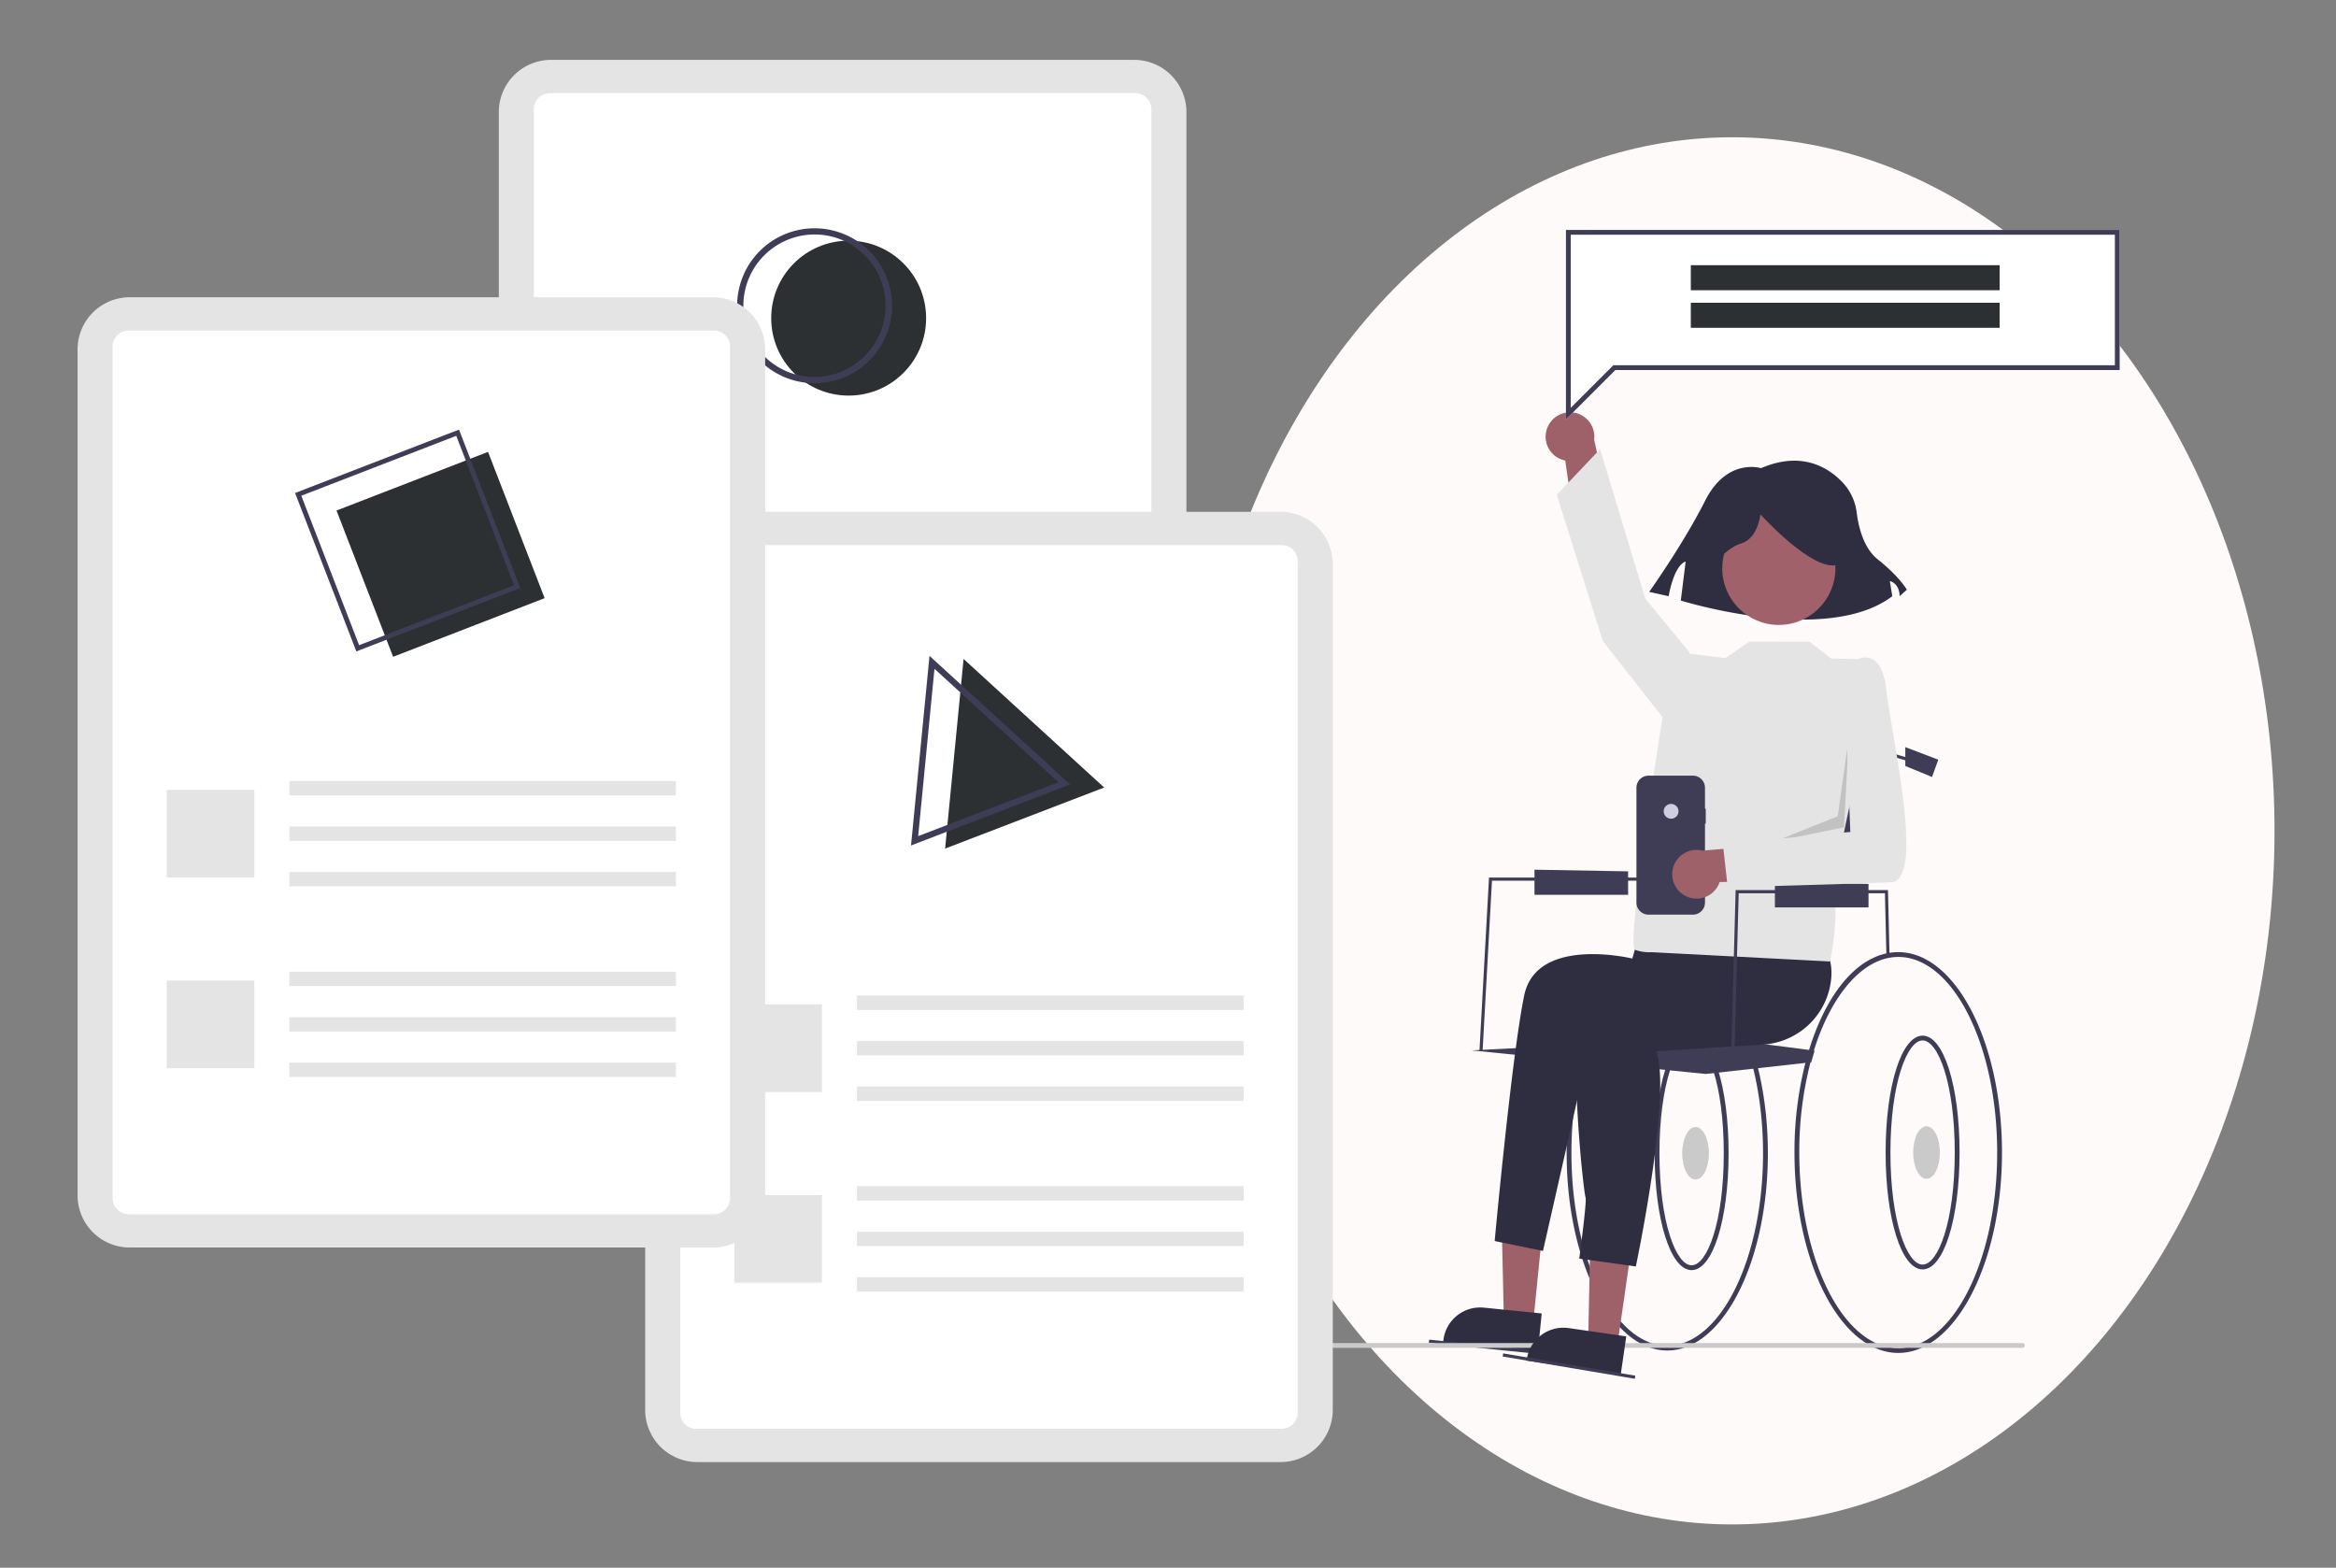 <svg xmlns="http://www.w3.org/2000/svg" width="754" height="506"><rect width="100%" height="100%" fill="#808080" stroke="none"/><g transform="translate(-956.22 -6362.011)"><ellipse cx="1515.35" cy="-6630.173" rx="175.024" ry="223.86" style="fill:#fefaf9;fill-opacity:1;fill-rule:evenodd;stroke-width:1.08" transform="scale(1 -1)"/><g transform="translate(1129.698 6285.717)"><path fill="#9e616a" d="m321.415 503.063-9.479-.95-.845-37.015 13.991 1.4z"/><path fill="#2f2e41" d="m322.915 512.499-30.566-3.064.039-.387a11.957 11.957 0 0 1 13.089-10.7l18.669 1.871z"/><path fill="#3f3d56" d="M364.669 512.18c-17.907 0-32.476-28.561-32.476-63.667a115.635 115.635 0 0 1 3.641-29.335c.337-1.283.7-2.554 1.086-3.782 5.938-19.128 16.311-30.549 27.749-30.549 17.907 0 32.476 28.56 32.476 63.666 0 35.106-14.569 63.667-32.476 63.667zm0-125.779c-10.561 0-20.625 11.288-26.265 29.458a84.57 84.57 0 0 0-1.066 3.709 114.089 114.089 0 0 0-3.591 28.941c0 34.253 13.871 62.117 30.921 62.117 17.05 0 30.918-27.864 30.918-62.108s-13.871-62.112-30.921-62.112zM323.54 513.336l-35.833-3.661.143-1 35.833 3.661z"/><path fill="#3f3d56" d="M372.531 486.238c-6.8 0-11.935-16.219-11.935-37.726 0-21.507 5.131-37.725 11.935-37.725s11.935 16.218 11.935 37.725-5.127 37.726-11.935 37.726zm0-73.9c-4.992 0-10.381 13.829-10.381 36.17s5.388 36.171 10.381 36.171 10.381-13.829 10.381-36.171-5.388-36.171-10.381-36.171z"/><ellipse cx="4.311" cy="8.486" fill="#cacaca" rx="4.311" ry="8.486" transform="translate(369.487 440.027)"/><path fill="#3f3d56" d="M439.223 512.965c-18.466 0-33.49-29.016-33.49-64.681a116.314 116.314 0 0 1 3.594-29.218c.366-1.4.754-2.75 1.152-4.026 6.1-19.685 16.848-31.437 28.743-31.437 18.466 0 33.49 29.016 33.49 64.681s-15.021 64.681-33.489 64.681zm0-127.808c-11.011 0-21.456 11.628-27.259 30.345a90.719 90.719 0 0 0-1.132 3.954 114.743 114.743 0 0 0-3.545 28.824c0 34.812 14.326 63.131 31.935 63.131 17.609 0 31.936-28.319 31.936-63.127 0-34.808-14.325-63.127-31.935-63.127z"/><path fill="#3f3d56" d="M447.084 486.009c-6.8 0-11.935-16.218-11.935-37.725s5.131-37.725 11.935-37.725 11.935 16.218 11.935 37.725-5.13 37.725-11.935 37.725zm0-73.9c-4.992 0-10.381 13.829-10.381 36.171s5.388 36.171 10.381 36.171 10.381-13.829 10.381-36.171-5.388-36.171-10.381-36.171z"/><ellipse cx="4.311" cy="8.486" fill="#cacaca" rx="4.311" ry="8.486" transform="translate(444.042 439.798)"/><path fill="#cacaca" d="M479.32 511.318H183.247a.777.777 0 1 1 0-1.554H479.32a.777.777 0 1 1 0 1.554z"/><path fill="#9e616a" d="M325.931 214.448a7.814 7.814 0 0 0 5.81 10.48l3.959 27.486 10.791-9.581-5.414-24.632a7.857 7.857 0 0 0-15.146-3.753Z"/><path fill="#e4e4e4" d="M192.635 402.33H4.358a16.851 16.851 0 0 1-16.832-16.832V112.456A16.851 16.851 0 0 1 4.358 95.624h188.277a16.851 16.851 0 0 1 16.832 16.832v273.042a16.851 16.851 0 0 1-16.832 16.832z"/><path fill="#fff" d="M192.966 391.59H4.027a5.2 5.2 0 0 1-5.189-5.189V111.55a5.194 5.194 0 0 1 5.189-5.189h188.939a5.2 5.2 0 0 1 5.189 5.189v274.852a5.194 5.194 0 0 1-5.189 5.188z"/><path fill="#e4e4e4" d="M55.882 251.754h124.805v4.638H55.882zM55.882 266.439h124.805v4.638H55.882zM55.882 281.124h124.805v4.638H55.882zM16.306 254.62h28.276v28.276H16.306zM55.882 313.302h124.805v4.638H55.882zM55.882 327.987h124.805v4.638H55.882zM55.882 342.673h124.805v4.638H55.882zM16.306 316.168h28.276v28.276H16.306z"/><g transform="translate(-1360.08 -6225.441)"><circle cx="25" cy="25" r="25" fill="#2d3032" transform="translate(1435.528 6379.418)"/><path fill="#3f3d56" d="M1449.528 6377.418a23.007 23.007 0 0 0-8.952 44.193 23.006 23.006 0 0 0 17.9-42.387 22.854 22.854 0 0 0-8.948-1.806m0-2a25 25 0 1 1-25 25 25 25 0 0 1 25-25Z"/></g><path fill="#e4e4e4" d="M239.875 548.188H51.598a16.851 16.851 0 0 1-16.832-16.832V258.314a16.851 16.851 0 0 1 16.832-16.832h188.277a16.851 16.851 0 0 1 16.832 16.832v273.042a16.851 16.851 0 0 1-16.832 16.832z"/><path fill="#fff" d="M240.206 537.448H51.267a5.2 5.2 0 0 1-5.189-5.189V257.408a5.194 5.194 0 0 1 5.189-5.189h188.939a5.2 5.2 0 0 1 5.189 5.189V532.26a5.194 5.194 0 0 1-5.189 5.188z"/><path fill="#e4e4e4" d="M103.122 397.612h124.805v4.638H103.122zM103.122 412.297h124.805v4.638H103.122zM103.122 426.982h124.805v4.638H103.122zM63.546 400.478h28.276v28.276H63.546zM103.122 459.16h124.805v4.638H103.122zM103.122 473.845h124.805v4.638H103.122zM103.122 488.531h124.805v4.638H103.122zM63.546 462.026h28.276v28.276H63.546z"/><path fill="#2d3032" d="m137.542 288.98 45.384 41.492-51.347 19.71Z"/><path fill="#3f3d56" d="m128.145 292.155-5.261 54 45.304-17.39-40.043-36.61m-1.603-4.175 45.384 41.492-51.347 19.71Z"/><path fill="#e4e4e4" d="M56.665 478.94h-188.277a16.851 16.851 0 0 1-16.832-16.832V189.066a16.851 16.851 0 0 1 16.832-16.832H56.665a16.851 16.851 0 0 1 16.832 16.832v273.042a16.851 16.851 0 0 1-16.832 16.832z"/><path fill="#fff" d="M56.996 468.2h-188.939a5.2 5.2 0 0 1-5.189-5.189V188.16a5.194 5.194 0 0 1 5.189-5.189H56.996a5.2 5.2 0 0 1 5.189 5.189v274.852a5.194 5.194 0 0 1-5.189 5.188z"/><path fill="#e4e4e4" d="M-80.088 328.364H44.717v4.638H-80.088zM-80.088 343.049H44.717v4.638H-80.088zM-80.088 357.734H44.717v4.638H-80.088zM-119.664 331.23h28.276v28.276h-28.276zM-80.088 389.912H44.717v4.638H-80.088zM-80.088 404.597H44.717v4.638H-80.088zM-80.088 419.283H44.717v4.638H-80.088zM-119.664 392.778h28.276v28.276h-28.276z"/><path fill="#2d3032" d="m-64.858 241.066 48.907-18.923 18.268 47.213-48.907 18.924z"/><path fill="#3f3d56" d="m-58.46 286.54-19.775-51.127 52.912-20.464 19.775 51.13zm-17.765-50.241 18.656 48.231 50.013-19.343-18.653-48.231zM364.415 322.505l69.483-.253v27.373l-69.483 2.8z"/><path fill="#9e616a" d="m348.575 510.357-9.429-1.361.761-37.018 13.917 2.009z"/><path fill="#2f2e41" d="m349.666 519.844-30.4-4.387.055-.385a11.957 11.957 0 0 1 13.541-10.126l18.57 2.68z"/><path fill="#3f3d56" d="m305.075 415.346-1.012-.056 3.069-55.761h62.863v1.017h-61.9zM311.539 514.113l.169-1 42.653 7.193-.168 1z"/><path fill="#3f3d56" d="M412.217 415.399q-.571 1.833-1.075 3.743l-1.06.117-32.987 3.667-75.569-7.608 78.612-4.057 31.085 4.012z"/><path fill="#2f2e41" d="M394.941 227.399s-10.984-3.5-18.046 10.507c-7.062 14.007-18.054 29.419-18.054 29.419l6.277 1.4s1.569-9.806 5.492-11.207l-1.569 12.609s47.077 14.71 68.261-1.4l-.785-4.9s3.138.7 3.138 4.9l2.354-2.1s-2.354-4.2-9.415-9.806c-4.635-3.678-6.228-10.675-6.775-15.05a17.271 17.271 0 0 0-4.7-9.918c-4.685-4.858-13.236-10.019-26.178-4.454zM354.933 380.212l-1.532 5.459s-30.879-7.49-34.9 11.876c-4.021 19.366-9.54 79.3-9.54 79.3l15.593 3.2 14.808-65.34 59.976-13.083-3.927-33.848z"/><path fill="#2f2e41" d="M380.899 389.198s-41.584-8.619-44.631 12.172c-3.047 20.791 1.521 60.354 2.029 61.368.508 1.014-2.029 19.78-2.029 19.78l18.258 2.536s11.665-55.282 6.593-69.483l34.315-2.123a23.569 23.569 0 0 0 22.2-21.938c.261-4.535-.875-8.652-4.787-10.934-12.172-7.1-34.488-7.1-34.488-7.1z"/><circle cx="18.258" cy="18.258" r="18.258" fill="#a0616a" transform="translate(382.42 241.48)"/><path fill="#e4e4e4" d="m383.435 288.713-11.665-1.456-8.575 20.247s-11.964 74.341-8.921 75.355a13.716 13.716 0 0 0 5.325.761l57.577 3s2.569-11.582 1.554-20.2c-1.015-8.618 10.858-55.826 10.858-55.826l-2.282-21.563-9.715-.179-6.994-5.44-19.464-.061z"/><path fill="#e4e4e4" d="m372.277 289.793-.507-3.043-14.2-17.244-14.583-48.26-13.985 14.766 14.874 47.188 20.287 25.866z"/><path fill="#2f2e41" d="M376.692 261.922s6.277-8.631 11.769-10.2c5.492-1.569 6.277-9.415 6.277-9.415s14.123 15.692 22.754 16.477c8.631.785.785-18.831.785-18.831l-15.692-3.923-14.908 1.569-11.769 7.846z"/><path fill="#3f3d56" d="m435.421 385.412-.491-20.812h-47.2l-1.508 55.8-1.014-.027 1.535-56.79h49.166l.016.49.507 21.3zM434.406 356.993h-1.015v-38.715l16.372 4.753-.284.974-15.073-4.376z"/><path fill="#3f3d56" d="m441.506 317.434 10.651 4.057-2.029 5.579-8.622-3.549zM399.411 361.05v8.114h30.217v-7.575zM321.813 356.993v8.114h30.218v-7.576zM377.095 337.304h-.247v-6.754a3.909 3.909 0 0 0-3.909-3.909h-14.308a3.909 3.909 0 0 0-3.909 3.909v37.051a3.909 3.909 0 0 0 3.909 3.909h14.309a3.909 3.909 0 0 0 3.909-3.909v-25.487h.246z"/><circle cx="2.394" cy="2.394" r="2.394" fill="#d0cde1" transform="translate(363.515 335.756)"/><path d="m423.248 314.394-1.522 28.909-22.315 4.565 20.287-8.115z" opacity=".15"/><path fill="#fff" d="M331.97 211.671v-61.163h178.732v45.229h-162.8z"/><path fill="#3f3d56" d="M331.97 211.671v-61.163h178.732v45.229h-162.8zm1.554-59.609v55.857l13.734-13.735H509.15v-42.122z"/><path fill="#2d3032" d="M372.275 161.89h99.676v8.082h-99.676zM372.275 174.012h99.676v8.082h-99.676z"/><path fill="#9e616a" d="M370.438 365.394a7.814 7.814 0 0 0 11.136-4.422l27.766-.412-8.122-11.928-25.122 2.219a7.857 7.857 0 0 0-5.659 14.542z"/><path fill="#e4e4e4" d="m421.727 292.582 4.565-3.55s7.608-4.057 9.129 10.143c1.521 14.2 12.679 61.368 1.522 61.875-11.157.507-52.767 1.627-52.767 1.627l-1.555-13.987 41.134-3.869z"/></g><circle cx="1713.733" cy="6698.914" r=".461" style="fill:#000;stroke:#000"/><circle cx="1713.733" cy="-6698.914" r=".461" style="fill:#000;stroke:#000" transform="scale(1 -1)"/></g></svg>